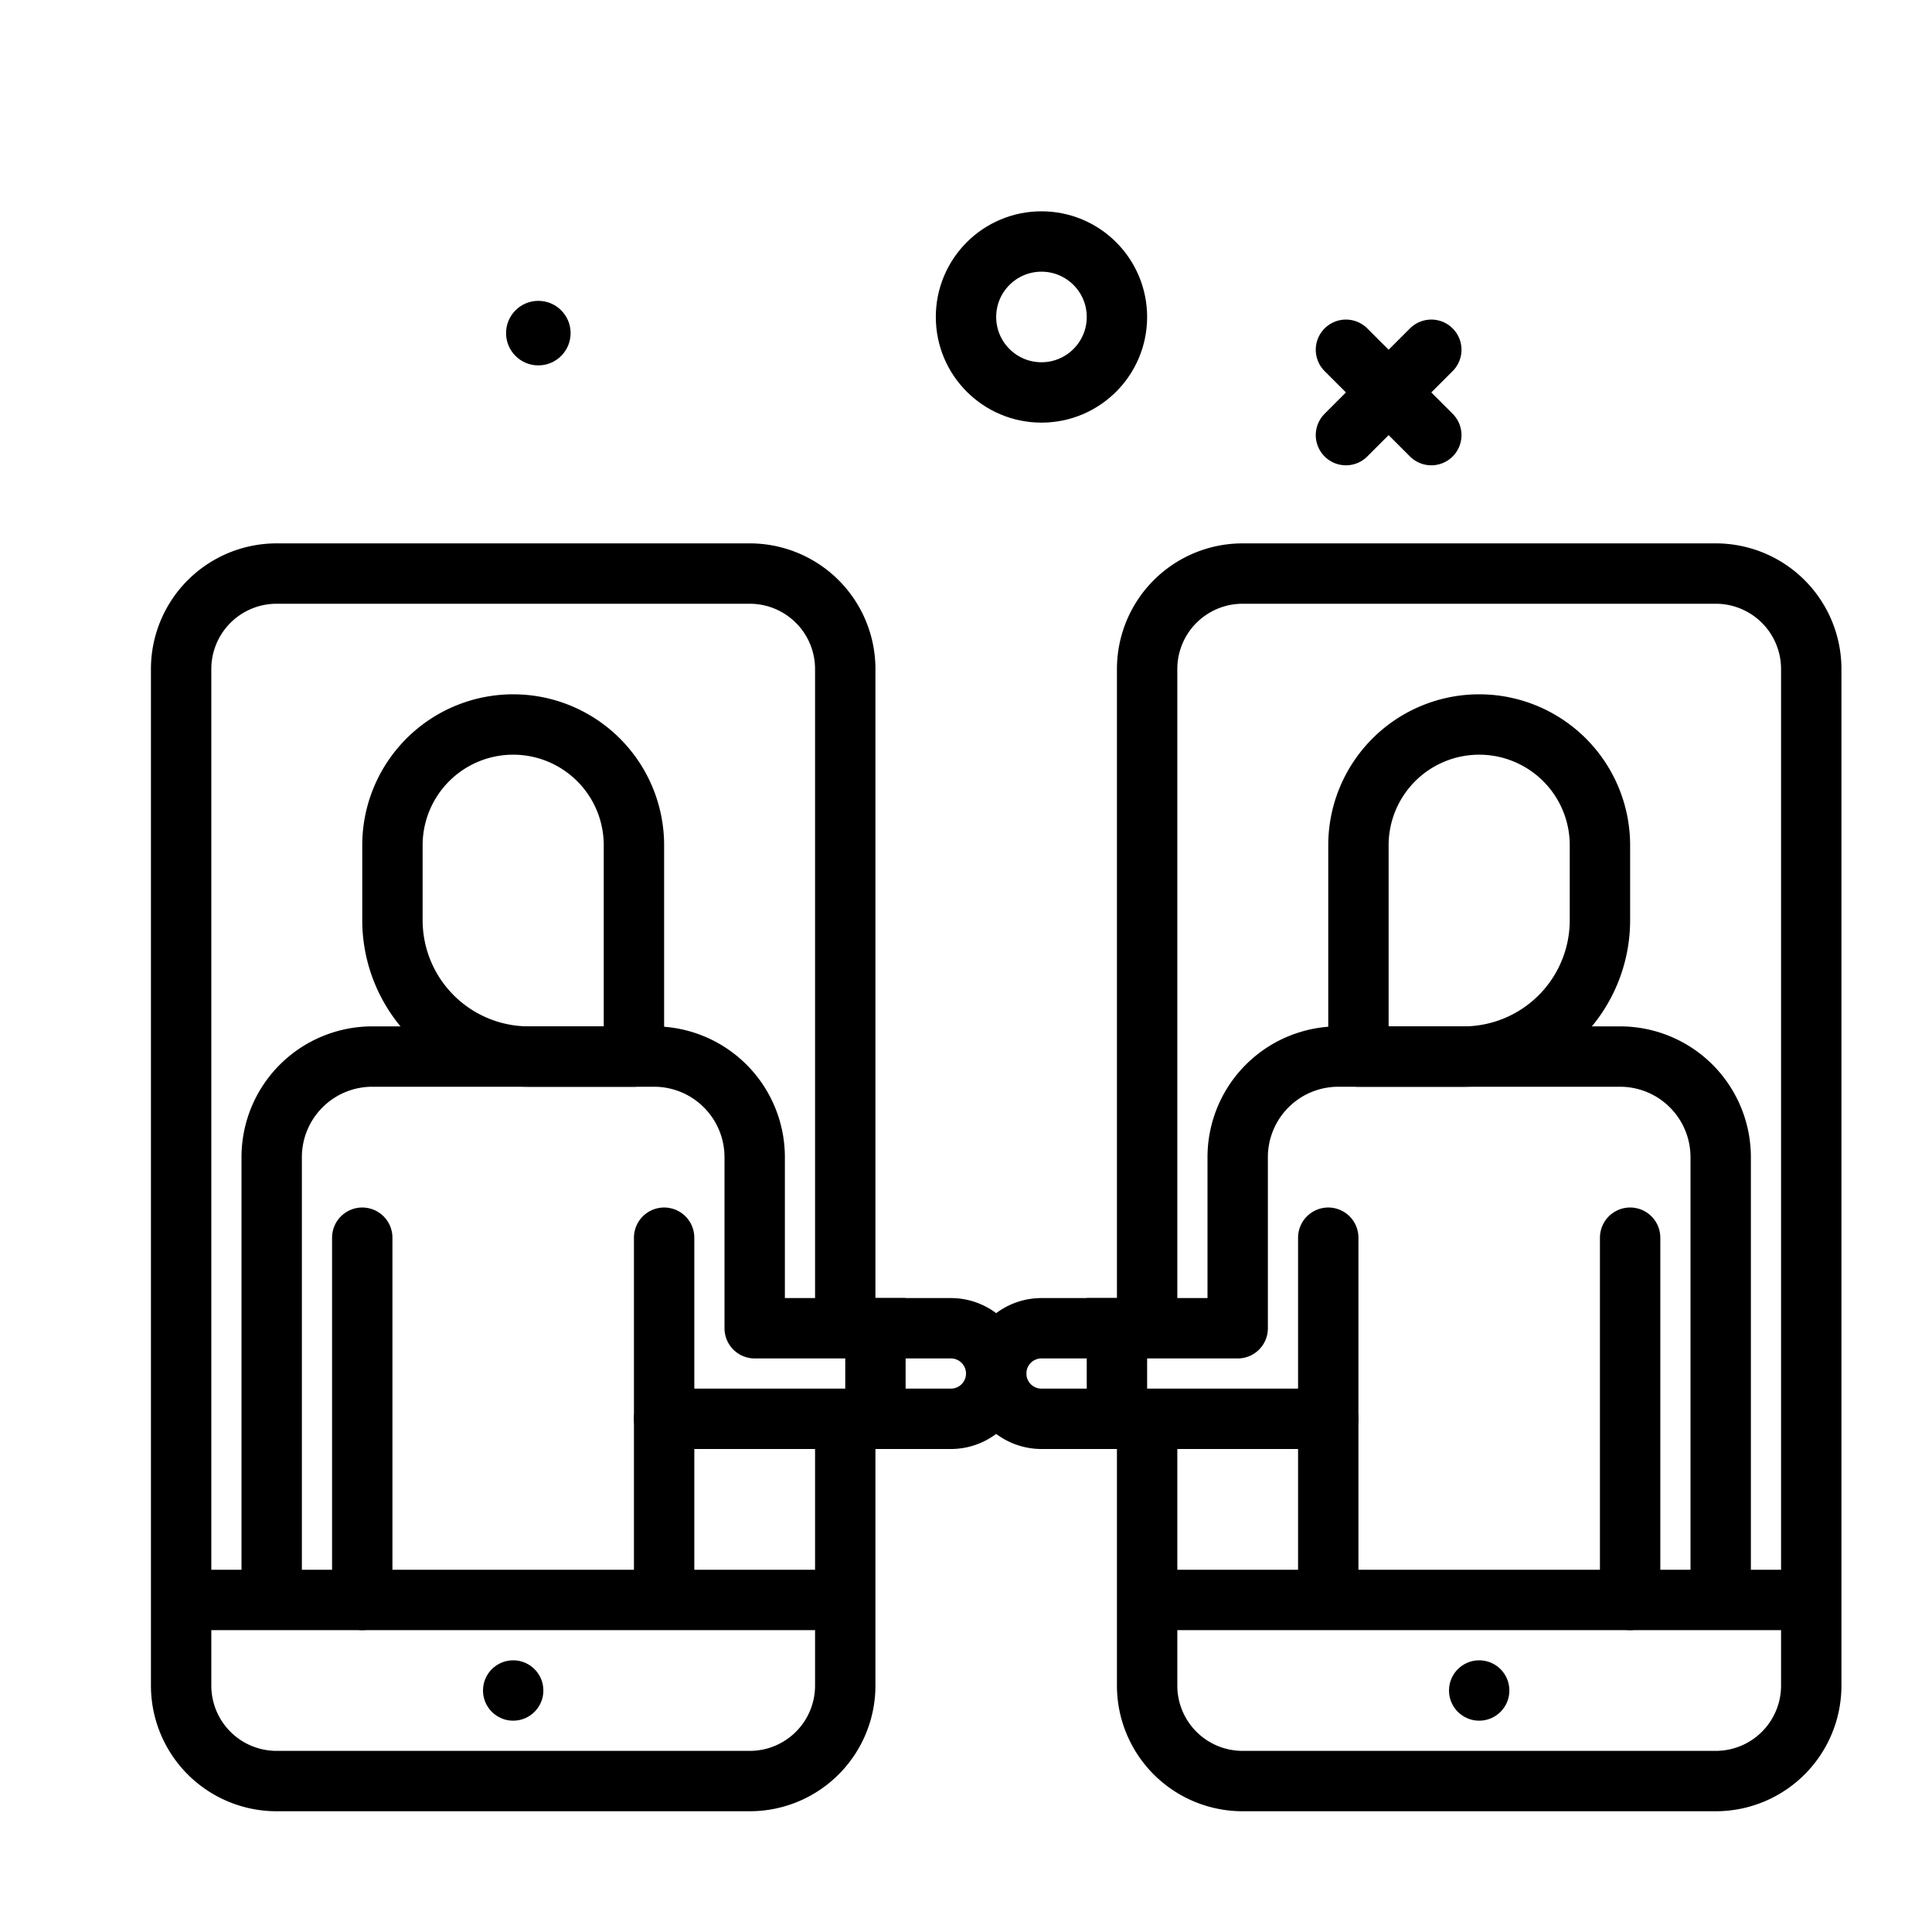 <?xml version="1.0" ?><svg viewBox="0 0 64 64" xmlns="http://www.w3.org/2000/svg"><defs><style>.cls-1,.cls-2,.cls-3{fill:none;stroke:#000;stroke-linejoin:round;stroke-width:2px;}.cls-1{stroke-linecap:round;}.cls-3{stroke-linecap:square;}</style></defs><g id="e-meet"><circle cx="17.833" cy="11.035" r="1.069"/><path class="cls-1" d="M38,47.293v8.544A3.163,3.163,0,0,0,41.163,59H56.837A3.163,3.163,0,0,0,60,55.837V22.163A3.163,3.163,0,0,0,56.837,19H41.163A3.163,3.163,0,0,0,38,22.163V43.669"/><path class="cls-1" d="M49.518,24H53a0,0,0,0,1,0,0v7a4,4,0,0,1-4,4h0a4,4,0,0,1-4-4V28.518A4.518,4.518,0,0,1,49.518,24Z" transform="translate(98 59) rotate(180)"/><line class="cls-1" x1="54" x2="54" y1="41" y2="53"/><path class="cls-1" d="M57,52.736V38.333A3.333,3.333,0,0,0,53.667,35H44.333A3.333,3.333,0,0,0,41,38.333V44H34.5a1.5,1.5,0,0,0,0,3H44v5.736"/><line class="cls-1" x1="44.586" x2="47.414" y1="11.586" y2="14.414"/><line class="cls-1" x1="47.414" x2="44.586" y1="11.586" y2="14.414"/><circle cx="49" cy="56" r="1"/><circle class="cls-1" cx="34.5" cy="10.5" r="2.5"/><line class="cls-2" x1="38" x2="60" y1="53" y2="53"/><line class="cls-1" x1="44" x2="44" y1="47" y2="41"/><line class="cls-3" x1="37" x2="37" y1="47" y2="44"/><path class="cls-1" d="M28,47.35v8.487A3.163,3.163,0,0,1,24.837,59H9.163A3.163,3.163,0,0,1,6,55.837V22.163A3.163,3.163,0,0,1,9.163,19H24.837A3.163,3.163,0,0,1,28,22.163V43.727"/><path class="cls-1" d="M17,24h0a4,4,0,0,1,4,4v7a0,0,0,0,1,0,0H17.518A4.518,4.518,0,0,1,13,30.482V28A4,4,0,0,1,17,24Z"/><line class="cls-1" x1="12" x2="12" y1="41" y2="53"/><path class="cls-1" d="M9,52.736V38.333A3.333,3.333,0,0,1,12.333,35h9.333A3.333,3.333,0,0,1,25,38.333V44h6.5a1.5,1.5,0,0,1,0,3H22v5.736"/><circle cx="17" cy="56" r="1"/><line class="cls-2" x1="28" x2="6" y1="53" y2="53"/><line class="cls-1" x1="22" x2="22" y1="47" y2="41"/><line class="cls-3" x1="29" x2="29" y1="47" y2="44"/></g></svg>